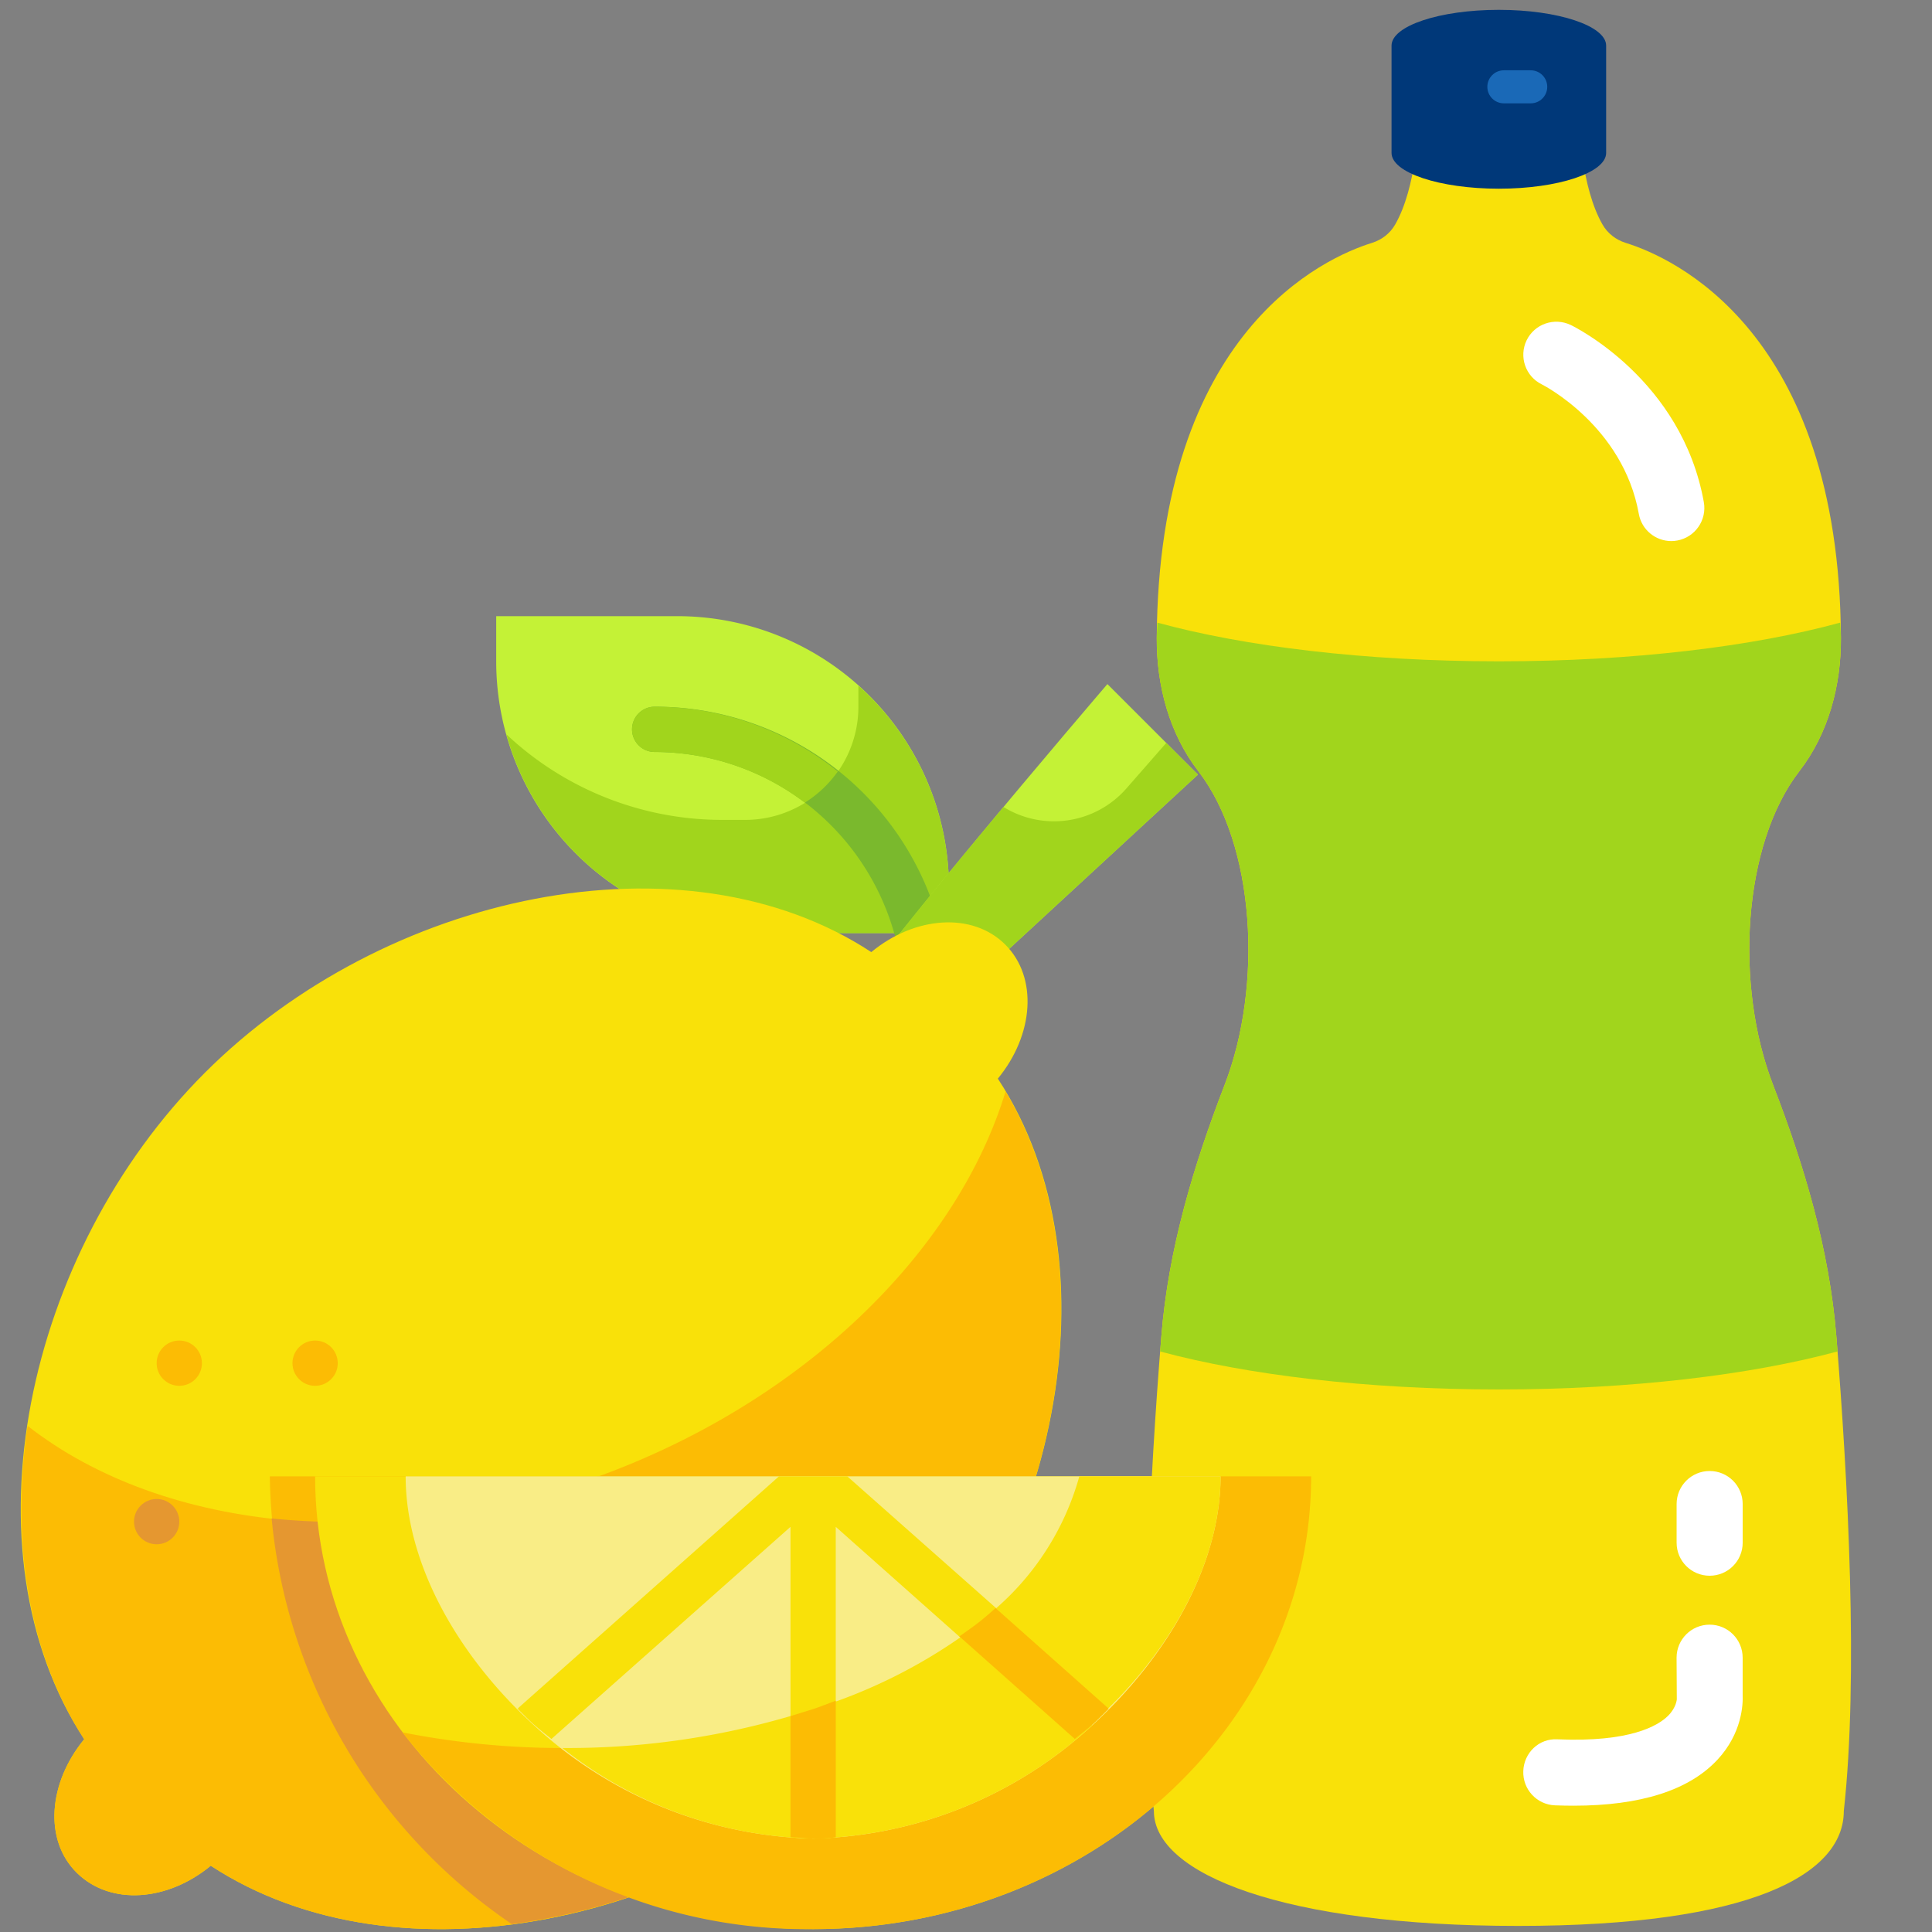 <?xml version="1.0" encoding="UTF-8" standalone="no"?>
<svg
   xmlns:dc="http://purl.org/dc/elements/1.1/"
   xmlns:cc="http://creativecommons.org/ns#"
   xmlns:rdf="http://www.w3.org/1999/02/22-rdf-syntax-ns#"
   xmlns:svg="http://www.w3.org/2000/svg"
   xmlns="http://www.w3.org/2000/svg"
   xmlns:sodipodi="http://sodipodi.sourceforge.net/DTD/sodipodi-0.dtd"
   xmlns:inkscape="http://www.inkscape.org/namespaces/inkscape"
   inkscape:version="1.0 (4035a4f, 2020-05-01)"
   height="512"
   width="512"
   sodipodi:docname="water.svg"
   xml:space="preserve"
   viewBox="0 0 512 512"
   y="0px"
   x="0px"
   id="Capa_1"
   version="1.1"><rect x="0" y="0" width="512" height="512" fill="#808080" stroke="none"/><defs
   id="defs59" /><sodipodi:namedview
   inkscape:current-layer="g24"
   inkscape:window-maximized="0"
   inkscape:window-y="0"
   inkscape:window-x="0"
   inkscape:cy="247.40841"
   inkscape:cx="328.16551"
   inkscape:zoom="0.46126261"
   showgrid="false"
   id="namedview57"
   inkscape:window-height="768"
   inkscape:window-width="1366"
   inkscape:pageshadow="2"
   inkscape:pageopacity="0"
   guidetolerance="10"
   gridtolerance="10"
   objecttolerance="10"
   borderopacity="1"
   bordercolor="#666666"
   pagecolor="#ffffff" />
<g
   transform="matrix(-8.755,0,0,8.755,651.104,2.608)"
   id="g24">
	<path
   id="path10"
   d="m 39.216,40.149 c -0.212,-2.626 -0.967,-5.153 -1.917,-7.611 -1.163,-3.009 -0.925,-7.264 0.799,-9.495 0.878,-1.136 1.264,-2.591 1.257,-4.027 C 39.306,9.713 34.252,7.493 32.843,7.055 32.545,6.962 32.293,6.77 32.138,6.498 31.82,5.944 31.637,5.197 31.532,4.486 31.436,3.835 30.868,3.374 30.212,3.429 29.824,3.462 29.419,3.48 29,3.48 c -0.419,0 -0.824,-0.018 -1.212,-0.051 -0.656,-0.055 -1.224,0.406 -1.32,1.057 -0.105,0.711 -0.288,1.458 -0.606,2.012 -0.155,0.271 -0.407,0.464 -0.705,0.557 -1.409,0.438 -6.464,2.659 -6.512,11.961 -0.007,1.436 0.378,2.891 1.257,4.027 1.725,2.231 1.962,6.486 0.799,9.495 -0.95,2.457 -1.704,4.985 -1.917,7.611 -0.35,4.324 -0.674,10.335 -0.226,14.37 0,1.922 2.814,3.48 9.862,3.48 7.048,0 11.022,-1.558 11.022,-3.48 0.448,-4.034 0.124,-10.045 -0.226,-14.37 z"
   style="fill:#f9e109;fill-opacity:1" />
	<path
   id="path12"
   d="m 18.664,18.548 c -0.004,0.159 -0.018,0.305 -0.019,0.468 -0.008,1.436 0.379,2.891 1.257,4.027 1.725,2.231 1.962,6.486 0.799,9.495 -0.95,2.457 -1.704,4.985 -1.917,7.611 -0.012,0.147 -0.023,0.31 -0.035,0.461 2.624,0.709 6.242,1.15 10.251,1.15 4.009,0 7.627,-0.441 10.251,-1.149 -0.012,-0.151 -0.023,-0.314 -0.035,-0.461 -0.212,-2.626 -0.967,-5.154 -1.917,-7.611 -1.163,-3.009 -0.926,-7.264 0.799,-9.495 0.878,-1.136 1.264,-2.591 1.257,-4.027 -10e-4,-0.164 -0.015,-0.309 -0.019,-0.468 -2.63,0.72 -6.284,1.171 -10.336,1.171 -4.052,0 -7.707,-0.451 -10.336,-1.172 z"
   style="fill:#a1d51c;fill-opacity:1" />
	<path
   id="path14"
   d="m 26.742,54.36 c -2.038,0 -3.504,-0.469 -4.363,-1.396 C 21.634,52.16 21.607,51.285 21.62,51 v -1.12 c 0,-0.553 0.447,-1 1,-1 0.553,0 1,0.447 1,1 l -0.007,1.264 v 0 c 0.003,0 0.011,0.244 0.269,0.499 0.306,0.301 1.152,0.801 3.34,0.708 0.563,-0.035 1.018,0.408 1.038,0.96 0.021,0.552 -0.408,1.017 -0.96,1.038 -0.191,0.007 -0.377,0.011 -0.558,0.011 z"
   style="fill:#ffffff" />
	<path
   id="path16"
   d="m 22.619,47.399 c -0.553,0 -1,-0.447 -1,-1 v -1.17 c 0,-0.553 0.447,-1 1,-1 0.553,0 1,0.447 1,1 v 1.17 c 0,0.553 -0.447,1 -1,1 z"
   style="fill:#ffffff" />
	<path
   id="path18"
   d="m 23.781,16.08 c -0.059,0 -0.117,-0.005 -0.178,-0.016 -0.543,-0.098 -0.905,-0.617 -0.808,-1.161 0.662,-3.697 3.893,-5.298 4.029,-5.364 0.502,-0.238 1.096,-0.03 1.336,0.465 0.239,0.496 0.033,1.093 -0.462,1.334 -0.049,0.024 -2.458,1.259 -2.935,3.919 -0.086,0.483 -0.507,0.823 -0.982,0.823 z"
   style="fill:#ffffff" />
	<path
   id="path20"
   d="m 29,0 c -1.794,0 -3.248,0.485 -3.248,1.083 v 3.248 c 0,0.598 1.454,1.083 3.248,1.083 1.794,0 3.248,-0.485 3.248,-1.083 V 1.083 C 32.248,0.485 30.794,0 29,0 Z"
   style="fill:#003879" />
	<path
   id="path22"
   d="m 28.848,2.83 h -0.813 c -0.276,0 -0.5,-0.224 -0.5,-0.5 0,-0.276 0.224,-0.5 0.5,-0.5 h 0.813 c 0.276,0 0.5,0.224 0.5,0.5 0,0.276 -0.224,0.5 -0.5,0.5 z"
   style="fill:#1a69b7" />
</g>
<g
   id="g26">
</g>
<g
   id="g28">
</g>
<g
   id="g30">
</g>
<g
   id="g32">
</g>
<g
   id="g34">
</g>
<g
   id="g36">
</g>
<g
   id="g38">
</g>
<g
   id="g40">
</g>
<g
   id="g42">
</g>
<g
   id="g44">
</g>
<g
   id="g46">
</g>
<g
   id="g48">
</g>
<g
   id="g50">
</g>
<g
   id="g52">
</g>
<g
   id="g54">
</g>
<g
   transform="matrix(5.999,0,0,5.999,-12.476,145.292)"
   id="g193"><path
     d="m 24,3 h 8 a 12,12 0 0 1 12,12 v 2 H 36 A 12,12 0 0 1 24,5 Z"
     fill="#c4f236"
     transform="rotate(180,34,10)"
     id="path116" /><path
     d="M 40,6.07 V 7 a 5,5 0 0 1 -5,5 H 34 A 13.92,13.92 0 0 1 24.45,8.22 12,12 0 0 0 36,17 h 8 V 15 A 12,12 0 0 0 40,6.07 Z"
     fill="#a1d51c"
     id="path118" /><path
     d="m 31,9 a 11,11 0 0 1 10.58,8 1,1 0 0 0 1,0.73 0.84,0.84 0 0 0 0.27,0 A 1,1 0 0 0 43.54,16.5 13,13 0 0 0 31,7 1,1 0 0 0 31,9 Z"
     fill="#7ab92d"
     id="path120" /><path
     d="M 55,10 42,22 c 0,0 -3,0 -3,-1 C 39,20 51,6 51,6 Z"
     fill="#c4f236"
     id="path122" /><path
     d="m 51.84,10.61 a 4.25,4.25 0 0 1 -5.43,0.82 C 43,15.49 39,20.42 39,21 c 0,1 3,1 3,1 L 55,10 53.6,8.6 Z"
     fill="#a1d51c"
     id="path124" /><path
     d="m 40.83,52.87 c 7.94,-7.94 10.77,-21.15 5.33,-29.44 1.59,-1.93 1.78,-4.47 0.33,-5.92 -1.45,-1.45 -4,-1.26 -5.92,0.33 C 32.28,12.4 19.07,15.23 11.13,23.17 3.19,31.11 0.37,44.31 5.8,52.61 4.22,54.53 4,57.07 5.48,58.52 c 1.48,1.45 4,1.26 5.91,-0.32 8.3,5.43 21.51,2.6 29.44,-5.33 z"
     fill="#f9e109"
     id="path126" /><path
     d="m 46.5,24 c -2.07,6.82 -8.5,13.35 -17.36,16.77 -9.78,3.76 -19.82,2.7 -25.84,-2 -0.75,5 0,10 2.5,13.85 -1.58,1.91 -1.8,4.45 -0.32,5.9 1.48,1.45 4,1.26 5.91,-0.32 8.3,5.43 21.51,2.6 29.44,-5.33 C 48.59,45.11 51.45,32.32 46.5,24 Z"
     fill="#fcbc04"
     id="path128" /><path
     d="M 14,41 A 24.24,24.24 0 0 0 24.69,60.78 28.45,28.45 0 0 0 40.83,52.87 28.44,28.44 0 0 0 47.83,41 Z"
     fill="#fcbc04"
     id="path130" /><path
     d="m 28.48,41 a 32.13,32.13 0 0 1 -14.4,1.86 24.44,24.44 0 0 0 10.61,17.92 28.45,28.45 0 0 0 16.14,-7.91 28.5,28.5 0 0 0 7,-11.87 z"
     fill="#e59730"
     id="path132" /><circle
     cx="9"
     cy="43"
     fill="#e59730"
     r="1"
     id="circle134" /><circle
     cx="10"
     cy="36"
     fill="#fcbc04"
     r="1"
     id="circle136" /><circle
     cx="16"
     cy="36"
     fill="#fcbc04"
     r="1"
     id="circle138" /><path
     d="M 31,9 A 11,11 0 0 1 37.63,11.24 5.06,5.06 0 0 0 39.09,9.86 12.93,12.93 0 0 0 31,7 1,1 0 0 0 31,9 Z"
     fill="#a1d51c"
     id="path140" /><path
     d="M 60,41 C 60,52 50.15,61 38,61 25.85,61 16,52 16,41 Z"
     fill="#f9e109"
     id="path142" /><path
     d="M 49.76,41 C 48.17,47.78 38.59,53 27,53 A 36.49,36.49 0 0 1 19.86,52.31 22.64,22.64 0 0 0 38,61 c 12.15,0 22,-9 22,-20 z"
     fill="#fcbc04"
     id="path144" /><path
     d="M 38,41 H 20 c 0,3.8 2.24,7.87 5.67,11 A 18.81,18.81 0 0 0 38,57 18.81,18.81 0 0 0 50.33,52 C 53.76,48.87 56,44.8 56,41 Z"
     fill="#f9ed86"
     id="path146" /><g
     fill="#f9e109"
     id="g156"><path
       d="m 45.28,47.47 5,4.49 C 53.76,48.87 56,44.8 56,41 h -6.24 a 12,12 0 0 1 -4.48,6.47 z"
       id="path148" /><path
       d="M 38,51.28 A 35,35 0 0 1 27,53 H 26.92 A 18.48,18.48 0 0 0 38,57 Z"
       id="path150" /><path
       d="M 38,51.28 V 57 a 18.81,18.81 0 0 0 12.33,-5 l -5,-4.49 A 23.41,23.41 0 0 1 38,51.28 Z"
       id="path152" /><path
       d="M 36.49,41 25,51.21 24.95,51.27 c 0.24,0.23 0.46,0.47 0.71,0.69 0.25,0.22 0.52,0.43 0.78,0.64 L 37,43.23 v 13.71 c 0.33,0 0.66,0.06 1,0.06 0.34,0 0.67,0 1,-0.06 V 43.23 l 10.55,9.37 c 0.26,-0.21 0.53,-0.42 0.78,-0.64 0.25,-0.22 0.47,-0.46 0.71,-0.69 V 51.21 L 39.51,41 h -3 z"
       id="path154" /></g><path
     d="m 39,50.91 c -0.33,0.12 -0.66,0.26 -1,0.37 l -1,0.31 v 5.35 c 0.33,0 0.66,0.06 1,0.06 0.34,0 0.67,0 1,-0.06 z"
     fill="#fcbc04"
     id="path158" /><path
     d="m 51,51.21 -4.94,-4.39 c -0.25,0.22 -0.5,0.44 -0.77,0.65 -0.27,0.21 -0.55,0.4 -0.83,0.6 l 5.1,4.53 c 0.26,-0.21 0.53,-0.42 0.78,-0.64 0.25,-0.22 0.47,-0.46 0.71,-0.69 z"
     fill="#fcbc04"
     id="path160" /></g></svg>
